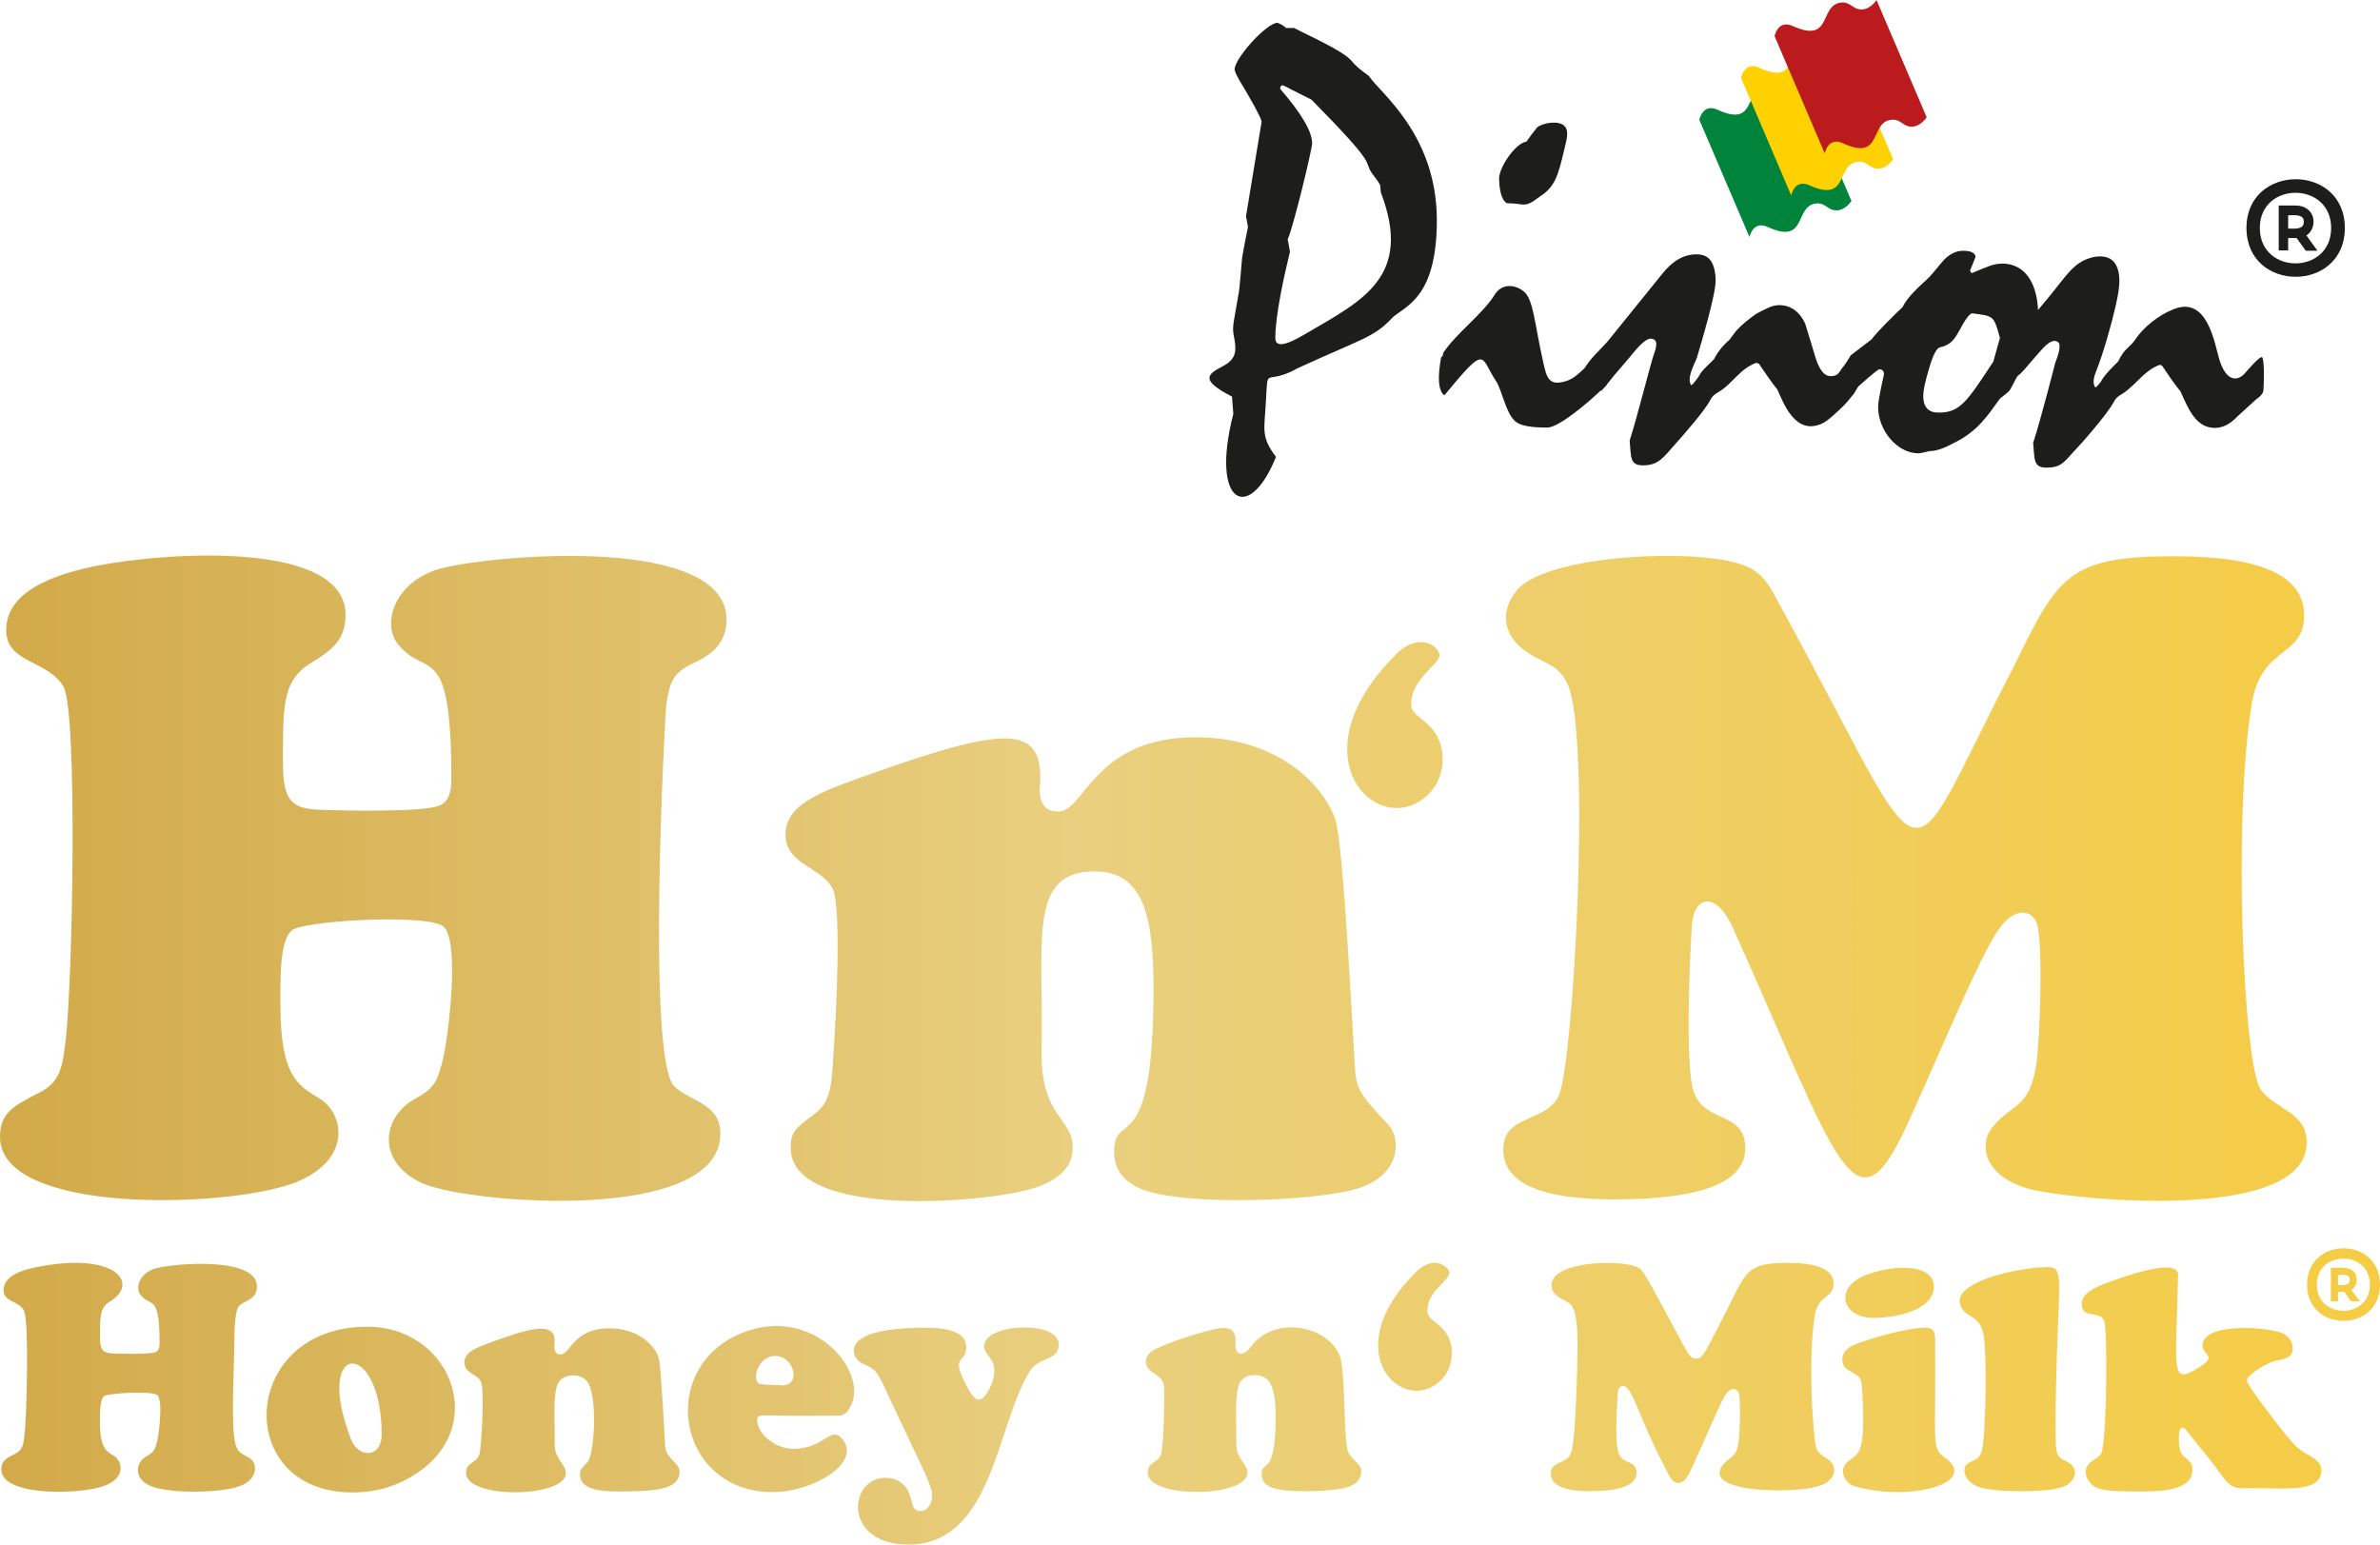<?xml version="1.0" encoding="utf-8"?>
<!-- Generator: Adobe Illustrator 19.0.0, SVG Export Plug-In . SVG Version: 6.00 Build 0)  -->
<svg version="1.1" id="Layer_1" xmlns="http://www.w3.org/2000/svg" xmlns:xlink="http://www.w3.org/1999/xlink" x="0px" y="0px"
	 viewBox="0 0 730.8 474.3" style="enable-background:new 0 0 730.8 474.3;" xml:space="preserve">
<style type="text/css">
	.st0{fill:url(#XMLID_112_);}
	.st1{fill:url(#XMLID_113_);}
	.st2{fill:url(#XMLID_114_);}
	.st3{fill:url(#XMLID_115_);}
	.st4{fill:url(#XMLID_116_);}
	.st5{fill:url(#XMLID_117_);}
	.st6{fill:url(#XMLID_118_);}
	.st7{fill:url(#XMLID_119_);}
	.st8{fill:url(#XMLID_120_);}
	.st9{fill:url(#XMLID_121_);}
	.st10{fill:url(#XMLID_122_);}
	.st11{fill:url(#XMLID_123_);}
	.st12{fill:url(#XMLID_124_);}
	.st13{fill:url(#XMLID_125_);}
	.st14{fill:url(#XMLID_126_);}
	.st15{fill:url(#XMLID_127_);}
	.st16{fill:#1D1D1B;}
	.st17{fill-rule:evenodd;clip-rule:evenodd;fill:#00843B;}
	.st18{fill-rule:evenodd;clip-rule:evenodd;fill:#FFD100;}
	.st19{fill-rule:evenodd;clip-rule:evenodd;fill:#BC1B1E;}
</style>
<g id="XMLID_1_">
	<g id="XMLID_2_">
		<g id="XMLID_3_">
			<g id="XMLID_53_">
				<linearGradient id="XMLID_112_" gradientUnits="userSpaceOnUse" x1="-93.076" y1="394.463" x2="746.365" y2="394.463">
					<stop  offset="0" style="stop-color:#CB9F3A"/>
					<stop  offset="0.504" style="stop-color:#E9CF7F"/>
					<stop  offset="1" style="stop-color:#F6CC41"/>
				</linearGradient>
				<path id="XMLID_156_" class="st0" d="M708.4,394.5c0,14.8,22.4,14.8,22.4,0C730.8,379.6,708.4,379.6,708.4,394.5z M711.4,394.5
					c0-10.7,16.3-10.7,16.3,0C727.7,405.2,711.4,405.2,711.4,394.5z M719.5,389.3h-3.8v10.3h2.2v-2.9c0.3,0,1.7,0,1.9,0l2.1,2.9h2.7
					l-2.6-3.5C724.7,394.4,724.3,389.3,719.5,389.3z M717.9,394.6v-3.1c1.8,0,3.6-0.3,3.6,1.5C721.5,394.8,719.7,394.6,717.9,394.6z
					"/>
			</g>
			<g id="XMLID_4_">
				<linearGradient id="XMLID_113_" gradientUnits="userSpaceOnUse" x1="-93.076" y1="422.893" x2="746.365" y2="422.893">
					<stop  offset="0" style="stop-color:#CB9F3A"/>
					<stop  offset="0.504" style="stop-color:#E9CF7F"/>
					<stop  offset="1" style="stop-color:#F6CC41"/>
				</linearGradient>
				<path id="XMLID_5_" class="st1" d="M33.7,399.7c-3.1,1.9-3,4.9-3,11c0,3.9,1,4.7,3.6,4.9c1.3,0.1,11.6,0.4,13.5-0.4
					c0.8-0.4,1.2-1.3,1.2-2.7c0-15.5-2.7-10.9-5.8-14.8c-1.9-2.3-0.2-7,4.9-8.3c7.2-1.7,30.8-3.2,30.8,5.6c0,4.4-4.2,4.3-5.6,6.2
					c-1.4,1.9-1.3,8.6-1.4,14.1c-1,31.6-0.1,29.7,4.5,32.3c2.8,1.5,3,6.5-2.6,8.7c-5.7,2.2-21.6,2.5-27.6,0
					c-5.1-2.1-4.9-7.2-0.9-9.3c1.9-1.1,2.3-1.8,3-4.5c0.5-2.4,1.8-12.6,0-14.1c-1.7-1.3-13.7-0.7-16.1,0.2c-1.7,0.7-1.5,6.3-1.5,8.2
					c0,7.7,1.8,8.8,4.2,10.2c2.7,1.6,3.8,6.8-2.7,9.2c-7.2,2.8-31.8,3.5-31.8-5c0-2.7,1.6-3.4,4.3-4.8c2.2-1.1,2.5-2.8,2.8-5.5
					c0.7-5.4,1.5-35.6-0.2-38.6c-1.7-2.9-6.2-2.5-6.2-6.1c0-3.3,3.2-5.7,9.7-7C35.5,384.1,43.1,394.1,33.7,399.7z"/>
				<linearGradient id="XMLID_114_" gradientUnits="userSpaceOnUse" x1="-93.076" y1="432.851" x2="746.365" y2="432.851">
					<stop  offset="0" style="stop-color:#CB9F3A"/>
					<stop  offset="0.504" style="stop-color:#E9CF7F"/>
					<stop  offset="1" style="stop-color:#F6CC41"/>
				</linearGradient>
				<path id="XMLID_6_" class="st2" d="M112.8,407.4c24.7,0,36.8,28.6,17,43.7c-6.3,4.8-13.5,7.2-21.6,7.2
					C71.3,458.3,73.5,407.4,112.8,407.4z M107.8,442c2.2,5.8,9.4,5.8,9.4-1.5C117.2,411,95.9,411.4,107.8,442z"/>
				<linearGradient id="XMLID_115_" gradientUnits="userSpaceOnUse" x1="-93.076" y1="432.995" x2="746.365" y2="432.995">
					<stop  offset="0" style="stop-color:#CB9F3A"/>
					<stop  offset="0.504" style="stop-color:#E9CF7F"/>
					<stop  offset="1" style="stop-color:#F6CC41"/>
				</linearGradient>
				<path id="XMLID_7_" class="st3" d="M204.2,443.3c0.1,2.6,0.4,3.1,3.7,6.6c1.3,1.4,1.4,5.3-3.2,6.8c-2.6,0.9-7.3,1.3-14,1.3
					c-5.1,0-12.6-0.1-12.6-5.2c0-1.4,0.2-1.6,2.3-3.8c2-2.2,3.1-18.4,0.4-24c-1.8-3.6-7.7-3.3-9.3-0.5c-1.8,3.2-1.1,10.4-1.2,17.6
					c0,3.9,0.2,4.2,2.8,8.2c5.9,9.6-30,10.8-30,2c0-3.4,3.3-2.9,4.1-5.7c0.7-2.4,1.6-20.1,0.5-22.3c-1.2-2.4-5.1-2.6-5.1-5.9
					c0-3.3,3.8-4.6,8.9-6.5c9.8-3.5,18.8-6.5,18.8-0.3c0,1.4-0.7,4.3,1.9,4.3c2.9,0,3.8-8,14.9-8c7.9,0,13.3,4.2,15.1,8.8
					C202.8,418.6,203.5,430.4,204.2,443.3z"/>
				<linearGradient id="XMLID_116_" gradientUnits="userSpaceOnUse" x1="-93.076" y1="432.776" x2="746.365" y2="432.776">
					<stop  offset="0" style="stop-color:#CB9F3A"/>
					<stop  offset="0.504" style="stop-color:#E9CF7F"/>
					<stop  offset="1" style="stop-color:#F6CC41"/>
				</linearGradient>
				<path id="XMLID_8_" class="st4" d="M257.4,434.7c-23.5,0.4-24.9-1-24.9,1.3c0,4.6,5.9,8.9,11,8.9c10,0,11.6-7.6,15.3-2.8
					c5.7,7.3-9.4,16.1-21.5,16.1c-29.2,0-35.8-37.8-9.9-48.7c22.6-9.5,40.2,12.6,33.4,23C260,434,258.9,434.7,257.4,434.7z
					 M240.4,425.4c5.5,0,3.6-9-2.4-9c-5.1,0-7.1,6.8-5.1,8.4C233.4,425.2,236.4,425.3,240.4,425.4z"/>
				<linearGradient id="XMLID_117_" gradientUnits="userSpaceOnUse" x1="-93.076" y1="440.995" x2="746.365" y2="440.995">
					<stop  offset="0" style="stop-color:#CB9F3A"/>
					<stop  offset="0.504" style="stop-color:#E9CF7F"/>
					<stop  offset="1" style="stop-color:#F6CC41"/>
				</linearGradient>
				<path id="XMLID_9_" class="st5" d="M278.9,474.3c-20.2,0-18.4-20.5-7-20.5c2.4,0,4.3,0.8,5.8,2.4c3.1,3.3,1.4,7.8,4.9,7.8
					c2.3,0,3.6-2.3,3.6-4.7c0-3.7-4-10.3-14.6-33.3c-2.5-5.2-2.8-5.5-7-7.4c-2.6-1.1-8.9-10.9,19.7-10.9c5.2,0,12.4,0.8,12.4,6
					c0,5.4-5.4,1.8,0.5,12.6c2.3,4.3,4.1,4.8,6.5,0.4c1.1-2,1.6-4,1.6-5.9c0-3.9-3.1-4.7-3.1-7.5c0-6.9,22.9-8,22.9-0.5
					c0,5.2-5.8,3.7-8.7,8C305.9,437.1,305.1,474.3,278.9,474.3z"/>
				<linearGradient id="XMLID_118_" gradientUnits="userSpaceOnUse" x1="-93.076" y1="432.972" x2="746.365" y2="432.972">
					<stop  offset="0" style="stop-color:#CB9F3A"/>
					<stop  offset="0.504" style="stop-color:#E9CF7F"/>
					<stop  offset="1" style="stop-color:#F6CC41"/>
				</linearGradient>
				<path id="XMLID_10_" class="st6" d="M414.1,446.2c0.3,0.6,1.4,1.8,3.1,3.6c1.3,1.4,1.4,5.3-3.2,6.8c-4.5,1.5-19.2,2-23.7,0.1
					c-2-0.8-2.9-2.2-2.9-4c0-4.7,4.3,1.3,4.3-17.7c0-4.6-0.5-7.9-1.6-10.1c-1.8-3.6-7.7-3.3-9.3-0.5c-1.8,3.2-1.1,10.4-1.2,17.6
					c0,3.9,0.2,4.2,2.8,8.2c5.9,9.6-30,10.8-30,2c0-3.4,3.3-2.9,4.1-5.7c0.8-2.6,1-14.3,1-17.9c0-4.5-0.3-5.1-3.5-7.1
					c-3-1.9-2.6-4.9-0.4-6.5c2.9-2.1,12.8-5.1,16.3-6.1c5.4-1.4,9.8-2.6,9.5,3.7c-0.4,3.3,2.2,4.3,4.5,1.2c7-10,23.7-7,27.5,2.6
					C413.3,421.8,412.4,443.1,414.1,446.2z"/>
				<linearGradient id="XMLID_119_" gradientUnits="userSpaceOnUse" x1="-93.076" y1="407.44" x2="746.365" y2="407.44">
					<stop  offset="0" style="stop-color:#CB9F3A"/>
					<stop  offset="0.504" style="stop-color:#E9CF7F"/>
					<stop  offset="1" style="stop-color:#F6CC41"/>
				</linearGradient>
				<path id="XMLID_11_" class="st7" d="M443.6,388.8c5.1,3.6-5.3,5.9-5.3,13.7c0,3,3.7,3.3,6.2,7.6c2,3.6,1.9,9.6-1.8,13.5
					c-11.4,11.8-33-8.2-7.9-33C437.3,388.1,440.7,386.7,443.6,388.8z"/>
				<linearGradient id="XMLID_120_" gradientUnits="userSpaceOnUse" x1="-93.076" y1="423.05" x2="746.365" y2="423.05">
					<stop  offset="0" style="stop-color:#CB9F3A"/>
					<stop  offset="0.504" style="stop-color:#E9CF7F"/>
					<stop  offset="1" style="stop-color:#F6CC41"/>
				</linearGradient>
				<path id="XMLID_12_" class="st8" d="M520,449.7c-1,2.2-2.4,5.7-4.6,5.7c-2.1,0-3-2.6-4.4-5.3c-8.2-15.7-9.8-24.5-12.6-24.5
					c-1.1,0-1.6,0.9-1.7,2.6c-1.2,20.7,0.3,19.2,4.2,21.2c1.1,0.6,1.6,1.5,1.6,2.9c0,3.7-4.8,5.6-14.3,5.6c-8,0-12-1.8-12-5.4
					c0-2.1,0.9-2.5,3.8-3.9c2.7-1.2,2.8-3.5,3.2-7.1c0.7-6.2,1.2-21.5,1.2-28.6c0-3.2,0-10.5-2.3-12.5c-1.6-1.4-5.7-2.2-5.7-5.7
					c0-7.4,20.4-7.9,25.8-5.8c2.3,0.9,1.6-0.2,14.5,23.8c1.8,3.2,2.3,4.5,4.1,4.5c2.2,0,2.5-1.4,10.6-17.2
					c4.9-9.9,5.8-12.2,17.5-12.2c9.4,0,14.1,2.1,14.1,6.4c0,4.6-4.5,3.2-5.7,9.4c-1.8,10.9-1.2,28.6,0,38.9c0.4,3.1,0.8,3.5,4.1,5.7
					c2.7,1.8,2.8,6.3-2.8,8.1c-7.5,2.5-36.3,2.2-29.6-6.4c2.1-2.8,4.1-2,4.8-6.8c0.4-2.6,0.8-13.1,0.1-15.3
					c-0.5-1.5-2.4-2.1-4.2,0.7C527.7,431.9,523.9,441.2,520,449.7z"/>
				<linearGradient id="XMLID_121_" gradientUnits="userSpaceOnUse" x1="-93.076" y1="423.761" x2="746.365" y2="423.761">
					<stop  offset="0" style="stop-color:#CB9F3A"/>
					<stop  offset="0.504" style="stop-color:#E9CF7F"/>
					<stop  offset="1" style="stop-color:#F6CC41"/>
				</linearGradient>
				<path id="XMLID_13_" class="st9" d="M594.2,410.9c0.3,33.1-1.3,33.7,3.1,36.8c10.4,7.4-10,13.6-27.5,8.8c-3.6-1-4.7-4.7-3.3-6.7
					c1.6-2.2,3.9-1.9,5-6.1c1.2-4.7,0.3-17.5,0.1-19.1c-0.6-3.8-5.9-2.7-5.9-7.1c0-2.1,1.3-3.6,4-4.7c5.5-2.1,16-5.1,21.8-5.1
					C593.3,407.8,594.2,408.8,594.2,410.9z M593.8,395.1c0,7.1-11.3,9.6-18.5,9.6c-9.7,0-12.3-9.2-2.5-13.1
					C580.5,388.5,593.8,387.6,593.8,395.1z"/>
				<linearGradient id="XMLID_122_" gradientUnits="userSpaceOnUse" x1="-93.076" y1="423.524" x2="746.365" y2="423.524">
					<stop  offset="0" style="stop-color:#CB9F3A"/>
					<stop  offset="0.504" style="stop-color:#E9CF7F"/>
					<stop  offset="1" style="stop-color:#F6CC41"/>
				</linearGradient>
				<path id="XMLID_14_" class="st10" d="M631.2,433.5c0,12.6-0.3,13.6,2.8,15c5.4,2.3,3.1,7.1-1.2,8.3c-4.9,1.5-20.3,1.6-25.5-0.3
					c-3.8-1.4-5-5.1-3.5-6.7c1.9-1.9,4.4-0.6,5.1-6.2c0.9-7.5,1.2-28.7,0.1-34c-1-5.2-4.7-5.1-6.3-7.4c-6.1-8.4,17.9-13.1,25.8-13.1
					C634.5,389.1,631.7,392.1,631.2,433.5z"/>
				<linearGradient id="XMLID_123_" gradientUnits="userSpaceOnUse" x1="-93.076" y1="423.606" x2="746.365" y2="423.606">
					<stop  offset="0" style="stop-color:#CB9F3A"/>
					<stop  offset="0.504" style="stop-color:#E9CF7F"/>
					<stop  offset="1" style="stop-color:#F6CC41"/>
				</linearGradient>
				<path id="XMLID_15_" class="st11" d="M668.8,391.6c-0.6,29.2-2.6,33.9,6.3,28.4c6.1-3.8,1.2-3.8,1.2-6.8c0-6.9,18.5-5.9,24-4
					c2.1,0.7,3.7,2.6,3.7,4.8c0,3-2.5,3.3-5,3.8c-2.8,0.5-9.1,4.5-9.1,6.1c0,1.5,10.6,15,12,16.7c3,3.7,4.2,4.7,7.3,6.4
					c2.4,1.3,3.6,2.8,3.6,4.4c0,7.5-11.8,5.3-24.5,5.6c-4.9-0.1-5-3.5-13-12.8c-2.2-2.8-3.5-4.4-4-5c-3.1-3.5-2.3,5.6-1.7,6.7
					c1.2,2.5,3.6,2.1,3.6,5.5c0,6.3-9.5,6.6-15.8,6.6c-11.6,0-13.9-0.5-15.8-2.9c-1.6-2.1-1.8-4.7,0.9-6.5c2.3-1.5,2.7-1.9,3.1-3.6
					c1.4-8.3,1.5-36.7,0.5-39.4c-1.2-3.3-6.9-0.4-6.9-5.2c0-3.4,4.4-5.2,7.6-6.4C652.1,392,669,385.9,668.8,391.6z"/>
			</g>
		</g>
		<g id="XMLID_16_">
			<linearGradient id="XMLID_124_" gradientUnits="userSpaceOnUse" x1="-93.076" y1="269.606" x2="746.365" y2="269.606">
				<stop  offset="0" style="stop-color:#CB9F3A"/>
				<stop  offset="0.504" style="stop-color:#E9CF7F"/>
				<stop  offset="1" style="stop-color:#F6CC41"/>
			</linearGradient>
			<path id="XMLID_17_" class="st12" d="M106.1,188.8c0,7.4-3.7,10.6-10.8,14.9c-8.9,5.5-8.4,14-8.4,31.1c0,11,2.9,13.3,10,13.8
				c3.7,0.2,32.9,1.1,38.2-1.3c2.3-1,3.5-3.6,3.5-7.7c0-43.9-7.6-30.8-16.4-41.8c-5.3-6.6-0.6-19.9,13.8-23.4
				c17.8-4.3,87.1-9.9,87.1,15.9c0,5.6-2.9,9.8-8.7,12.6c-7.3,3.4-8.6,5.3-9.8,13.5c-0.4,2.7-6.1,108.6,2.4,117.1
				c4.9,4.9,14.2,5.2,14.2,14.6c0,27.7-76.3,21.5-90.9,15.5c-14.4-6-13.8-20.3-2.5-26.4c5.5-3,6.6-5,8.4-12.8
				c1.5-6.8,5.1-35.7-0.1-39.9c-4.7-3.8-38.9-2-45.6,0.7c-4.8,1.9-4.4,15.3-4.4,23.2c0,21.9,5.2,24.8,11.8,28.8
				c7.7,4.4,10.7,19.1-7.7,26.1C69.6,371,0,373.1,0,349.1c0-7.5,4.4-9.6,12.1-13.6c6.3-3.1,7.1-7.8,8-15.5
				c2.2-17.4,3.8-101.3-0.6-109.1c-4.7-8.3-17.6-7.1-17.6-17.4c0-9.5,9.2-16,27.5-19.7C51.6,169.4,106.1,166,106.1,188.8z"/>
			<g id="XMLID_18_">
				<linearGradient id="XMLID_125_" gradientUnits="userSpaceOnUse" x1="-93.076" y1="297.587" x2="746.365" y2="297.587">
					<stop  offset="0" style="stop-color:#CB9F3A"/>
					<stop  offset="0.504" style="stop-color:#E9CF7F"/>
					<stop  offset="1" style="stop-color:#F6CC41"/>
				</linearGradient>
				<path id="XMLID_19_" class="st13" d="M416,326.9c0.4,7.5,1.2,8.8,10.4,18.6c3.7,4,3.9,15-9,19.3c-12.7,4.2-54.4,5.6-67,0.3
					c-5.5-2.3-8.3-6.1-8.3-11.4c0-13.4,12.1,3.7,12.1-50c0-22.1-3-36.1-18-36.1c-20.9,0-15.6,21.3-16.4,55.8
					c0,19.9,9.6,19.8,9.6,29.1c0,5.5-3.8,9.6-11.5,12.2c-13.8,4.7-75.1,9.9-75.1-12.2c0-4.4,0.9-5.8,6.9-10.1
					c6-4.4,5.6-9.4,6.5-23.1c0.4-5.8,2.3-40.6-0.5-46.3c-3.3-6.8-14.5-7.4-14.5-16.7c0-9.4,10.7-13.1,25.2-18.3
					c42.2-15,53.8-15.8,53,2.5c-0.6,4.8,0.6,8.7,5.5,8.7c8.3,0,10.8-22.8,42.3-22.8c22.4,0,37.6,11.9,42.7,24.8
					C412,257.2,413.9,290.4,416,326.9z"/>
				<linearGradient id="XMLID_126_" gradientUnits="userSpaceOnUse" x1="-93.076" y1="222.617" x2="746.365" y2="222.617">
					<stop  offset="0" style="stop-color:#CB9F3A"/>
					<stop  offset="0.504" style="stop-color:#E9CF7F"/>
					<stop  offset="1" style="stop-color:#F6CC41"/>
				</linearGradient>
				<path id="XMLID_36_" class="st14" d="M442,201.3c0,2.7-8.7,7.2-8.7,14.9c0,3.8,4.8,4.3,8,9.9c2.6,4.6,2.5,12.4-2.4,17.5
					c-14.7,15.3-42.6-10.5-10.2-42.7C435.7,193.9,442,198.4,442,201.3z"/>
			</g>
			<linearGradient id="XMLID_127_" gradientUnits="userSpaceOnUse" x1="-93.076" y1="269.863" x2="746.365" y2="269.863">
				<stop  offset="0" style="stop-color:#CB9F3A"/>
				<stop  offset="0.504" style="stop-color:#E9CF7F"/>
				<stop  offset="1" style="stop-color:#F6CC41"/>
			</linearGradient>
			<path id="XMLID_46_" class="st15" d="M585.7,345.2c-16.2,35.5-21.1,12.1-53.3-59.6c-5.4-12.5-12.4-10.5-12.9-1.3
				c-0.6,9.7-2.1,41.1,0.4,50.5c3.4,10.6,16,6,16,17.8c0,10.5-13.4,15.7-40.3,15.7c-22.7,0-34-5.1-34-15.3c0-11,13.3-8.1,17.1-16.7
				c4.5-10.2,9.9-109.5,2.7-126.1c-2-4.3-4-5.4-9-7.9c-11.8-5.7-12.1-14.9-6.3-21.4c9.7-10.7,55.7-12.7,69.4-7.3
				c6,2.3,7.8,6.1,11.8,13.6c47.4,86.7,35.6,85.6,70.8,18c13.8-28.1,16.5-34.4,49.6-34.4c26.5,0,39.8,6,39.8,18.1
				c0,13.1-12.8,9.1-16,26.7c-6,36.1-2.6,111.7,2.7,119c4.6,6.2,14.1,6.9,14.1,16.2c0,25.6-75.4,17.2-85.6,14.2
				c-14.2-4.2-14.7-14-11.2-18.5c6.1-7.8,11.6-5.8,13.7-19.3c1.2-7.5,2.2-37,0.3-43.4c-1.3-4.3-6.8-5.8-12,1.9
				C607.4,294.8,596.7,321,585.7,345.2z"/>
		</g>
	</g>
	<g id="XMLID_60_">
		<path id="XMLID_651_" class="st16" d="M420.3,23.3c-2.4-1.7-4.2-3.2-5.3-4.6c-2.6-3.2-14-8.1-17.6-10.1h-2.5
			c-0.6-0.6-1.4-1.1-2.6-1.6c-3.4,0-13.2,10.9-13.2,14.3c0,1.3,3.1,6,3.7,7.1c1,1.8,4.1,7,4.6,8.9l-4.8,29.1l0.6,3.3
			c-0.5,2.5-1.6,8-1.8,9.4c-0.1,1-0.8,10.2-1.1,11.2c-1.8,10.5-2,10.1-1.3,13.6c0.7,3.9,0.6,6.4-3.6,8.6c-4.8,2.5-6.9,4.2,2.9,9.3
			l0.4,5.3c-7.2,28,4.9,33.7,13.1,13.2c-4.8-6.3-3.5-8.6-3.1-16.9c0.7-11.8-0.6-4.5,9.9-10.4c20.8-9.5,23.3-9.4,29.2-15.7
			c4.4-3.6,13.4-6.5,13.4-29.8C441.1,41.2,423.8,28.6,420.3,23.3z M401.6,102.1c-3.6,2.1-10,5.9-10,1.7c0-7.1,2.8-19.6,4.5-26.5
			l-0.7-3.8c1.8-4,7.5-27.7,7.5-29.5c0-3.6-3.3-9.2-9.8-16.7c0-0.7,0.2-1.1,0.9-1.1c5,2.6,4.6,2.3,8.7,4.4
			c20.9,21.2,15.7,18.2,18.5,22.5c0.6,0.9,2.2,2.8,2.6,3.8l0.2,2.2C433.9,84.9,418.3,92.3,401.6,102.1z"/>
		<path id="XMLID_648_" class="st16" d="M462.7,62.4c5.7,0,5.1,1.8,10.2-2.1c4.6-3,5.5-6.2,7.5-14.7c0.5-2.3,1.6-5.4-0.1-7
			c-1.7-1.6-6.3-1-8.3,0.5c-1.3,1.6-2.4,3.1-3.3,4.4c-3.3,0.4-8.4,7.8-8.4,11.4C460.4,57.4,460.7,61.2,462.7,62.4z"/>
		<path id="XMLID_61_" class="st16" d="M694.7,109.8c-0.4-1.1-5.1,4.5-5.1,4.5c-2.4,3-6,3-8.1-3.8c-1.5-4.9-3.6-19.9-14.2-15.5
			c-4.8,1.9-9.2,5.7-11.4,8.9c-2,3.1-3.4,2.7-5.5,7.1c-1.7,1.7-4.3,4.2-5.3,6.2c-0.5,0.6-1,1.4-1.7,1.8c-1-1.4-0.4-3.3,0.2-4.9
			c2.4-6,4.8-14.9,5.8-19.2c1-4.3,2.5-10.4,0-14.1c-2.1-3-6.9-2.3-10-0.6c-3.4,1.9-5.1,4.6-9.7,10.3c-0.9,1.1-3.6,4.3-3.9,4.7
			c-0.7-13.6-9-15.6-14.7-13.6c-1.4,0.5-3.3,1.3-5.7,2.3l-0.5-0.8c0.6-1.4,1.2-2.8,1.7-4.2c-0.1-1.6-2.2-1.9-3.8-1.9
			c-2.3,0-4.1,1.1-5.8,2.7c-2.1,2.4-2.6,3.2-4.6,5.4c-1.8,1.8-2.6,2.3-4.5,4.3c-1.9,1.9-3.2,3.8-3.7,4.9c-2.4,2.3-7.7,7.4-9.5,9.9
			l-6.4,4.9c-0.6,1-2,3.3-2.7,4c0,0,0,0,0,0c-1.1,1.6-1.4,2.4-3.5,2.4c-2.5,0-3.8-3.2-4.6-5.6c-1-3.2-2-6.8-3.2-10.5
			c-0.9-2-2.1-3.4-3.4-4.3c-1.3-0.9-2.8-1.4-4.6-1.4c-0.9,0-1.9,0.2-3.1,0.7c-1.2,0.5-2.5,1.2-4,2c-2.1,1.5-4.3,3.2-6,5.1
			c-0.7,0.8-2,2.7-2.2,2.9c-1.9,1.6-3.6,3.7-4.7,5.9c-6.1,5.9-2.9,3.3-6.2,7.3c-0.2,0.3-0.5,0.5-0.8,0.7c-1.4-2.1,0.7-5.9,1.7-8.3
			c1.3-4.4,5.8-19.3,5.8-23.8c0-2.6-0.5-4.6-1.4-6c-0.9-1.4-2.4-2.1-4.4-2.1c-2,0-3.9,0.5-5.6,1.5c-1.8,1-3.4,2.5-5,4.5
			c0,0-16.9,20.9-16.9,20.9c-3.1,3.4-4.9,4.8-6.9,8c-1.6,1.5-3.1,3-5.1,3.8c-6,2.2-6.6-1-7.6-5.4c-2.7-11.9-3-19.5-6-21.9
			c-2.7-2.2-6.8-2.6-9,1.1c-3.8,6-11.7,11.7-15.7,17.7l-0.2,0.9l-0.5,0.6c-0.3,1.8-1.8,9.6,1,11.6c13.2-16,10.9-11.9,15.8-4.5
			c2,3,3,9.9,6,12.5c1.5,1.3,4.7,1.9,9.8,1.9c0.8,0,2-0.4,3.6-1.3c3.5-1.9,9.9-7.2,12.7-10c0.1,0,0.2,0,0.3,0c0,0,1.6-1.7,1.6-1.7
			l0-0.1c0.8-1,2.4-3,2.4-3s5.6-6.5,5.6-6.6c1.1-1.3,3.8-4.6,5.5-4.6c2.5,0,1.9,2.5,1,4.9c-1.5,4.7-4.8,18.2-7.4,26.4
			c0.5,4.9-0.1,7.6,4.1,7.6c4.8,0,6.3-2.5,9.8-6.4c2.9-3.3,9-10.1,11-13.9c0.4-0.8,1.1-1.5,2.2-2.1c4.4-2.5,6.6-7.2,11.8-9.1
			l0.8,0.3c1.3,1.9,4.1,6.1,5.6,7.8c2,4.4,5.6,14.4,13.9,10.5c1.9-0.9,4.8-3.8,6.5-5.4c0.8-0.8,2-2.2,2.8-3.3c0,0,0,0,0,0.1
			c0.5-0.6,1.5-2.5,1.7-2.7c0.5-0.4,5.8-5.3,6.5-5.3c0.9,0,1.4,0.6,1.4,1.5c0,0.2-1.8,7.5-1.8,10.1c0,7.1,5.8,14.2,12.4,14.2
			c0.9,0,3.1-0.7,3.6-0.7c2.2,0,4.9-1.2,6.9-2.3c7.9-3.7,11.1-9.2,14.5-13.8c1.4-1.1,2.5-2,2.7-2.2c0.8-0.8,2.3-4.4,2.8-4.8
			c0.3-0.2,1-0.8,1.9-1.8c1.5-1.7,5.6-6.7,7-7.8c1.1-0.9,2.5-1.6,3.5-0.7c0.6,0.5,0.4,1.7,0.3,2.5c-0.2,1.1-1,3.3-1.3,4.1
			c0,0-4.2,16.6-6.7,24.3c0.5,4.9-0.1,7.6,4.1,7.6c4,0,5.1-1.3,7.6-4.1c3-3.1,11.1-12.3,13.2-16.3c0.4-0.8,1.1-1.5,2.2-2.1
			c1.1-0.6,2.9-2.1,5.4-4.6c2.9-2.9,4.8-3.9,6.4-4.5l0.7,0.3c1.4,2.1,4,6,5.6,7.8c2.4,5.3,4.7,11.3,10.6,11.3c2.7,0,5-1.5,6.9-3.5
			c2.7-2.5,3.6-3.3,5.8-5.3c0,0,2.1-1.3,2.2-2.7C695.2,117.2,695.3,111.3,694.7,109.8z M595.3,126.7c-1.6,0-2.8-0.4-3.6-1.3
			c-1.6-1.8-1.2-4.9-0.7-7.2c0.3-1.3,0.7-3,1.3-4.9c0.6-2.1,1.2-3.8,1.8-4.9c1.4-2.6,1.6-1.2,4.1-2.7c2-1.1,3.3-4,4.6-6.3
			c0.5-0.9,1-1.6,1.5-2.2c0.5-0.6,0.9-0.9,1.2-1c6.6,0.9,6.7,0.5,8.6,7.6c-1.7,5.9-2,7.2-2,7.2C604,123.3,601.9,126.7,595.3,126.7z"
			/>
		<path id="XMLID_617_" class="st17" d="M553.1,25.7c0,0-1.8,2.9-4.6,2.9c-2.8,0-3.4-2.5-6.4-2.1c-6.7,0.9-2.5,12.8-14.7,7.2
			c-4.6-2.1-5.6,3.1-5.6,3.1l15.4,36c0,0,1-5.2,5.6-3.1c12.2,5.6,8.1-6.3,14.7-7.2c3.1-0.4,3.6,2.1,6.4,2.1c2.8,0,4.6-2.9,4.6-2.9
			L553.1,25.7z"/>
		<path id="XMLID_612_" class="st18" d="M565.9,12.9c0,0-1.8,2.9-4.6,2.9c-2.8,0-3.4-2.5-6.4-2.1c-6.7,0.9-2.5,12.8-14.7,7.1
			c-4.6-2.1-5.6,3.1-5.6,3.1L550,60c0,0,1-5.2,5.6-3.1c12.2,5.5,8.1-6.3,14.7-7.2c3.1-0.4,3.6,2.1,6.4,2.1c2.8,0,4.6-2.9,4.6-2.9
			L565.9,12.9z"/>
		<path id="XMLID_609_" class="st19" d="M576.2,0c0,0-1.8,2.9-4.6,2.9c-2.8,0-3.4-2.5-6.4-2.1c-6.7,0.9-2.5,12.7-14.7,7.2
			c-4.6-2.1-5.6,3.1-5.6,3.1l15.4,36c0,0,1-5.2,5.6-3.1c12.2,5.6,8.1-6.3,14.7-7.2c3.1-0.4,3.6,2.1,6.4,2.1c2.8,0,4.6-2.9,4.6-2.9
			L576.2,0z"/>
		<g id="XMLID_602_">
			<path id="XMLID_603_" class="st16" d="M689.8,70C689.8,90,720,90,720,70S689.8,50.1,689.8,70z M693.9,70c0-14.4,21.9-14.4,21.9,0
				C715.8,84.5,693.9,84.5,693.9,70z M704.8,63.1h-5.1v13.8h2.9v-3.8c0.4,0,2.3,0,2.6,0l2.8,3.9h3.6l-3.4-4.7
				C711.8,70,711.2,63.1,704.8,63.1z M702.6,70.2v-4.1c2.4,0,4.8-0.3,4.8,2C707.4,70.5,705,70.2,702.6,70.2z"/>
		</g>
	</g>
</g>
</svg>
